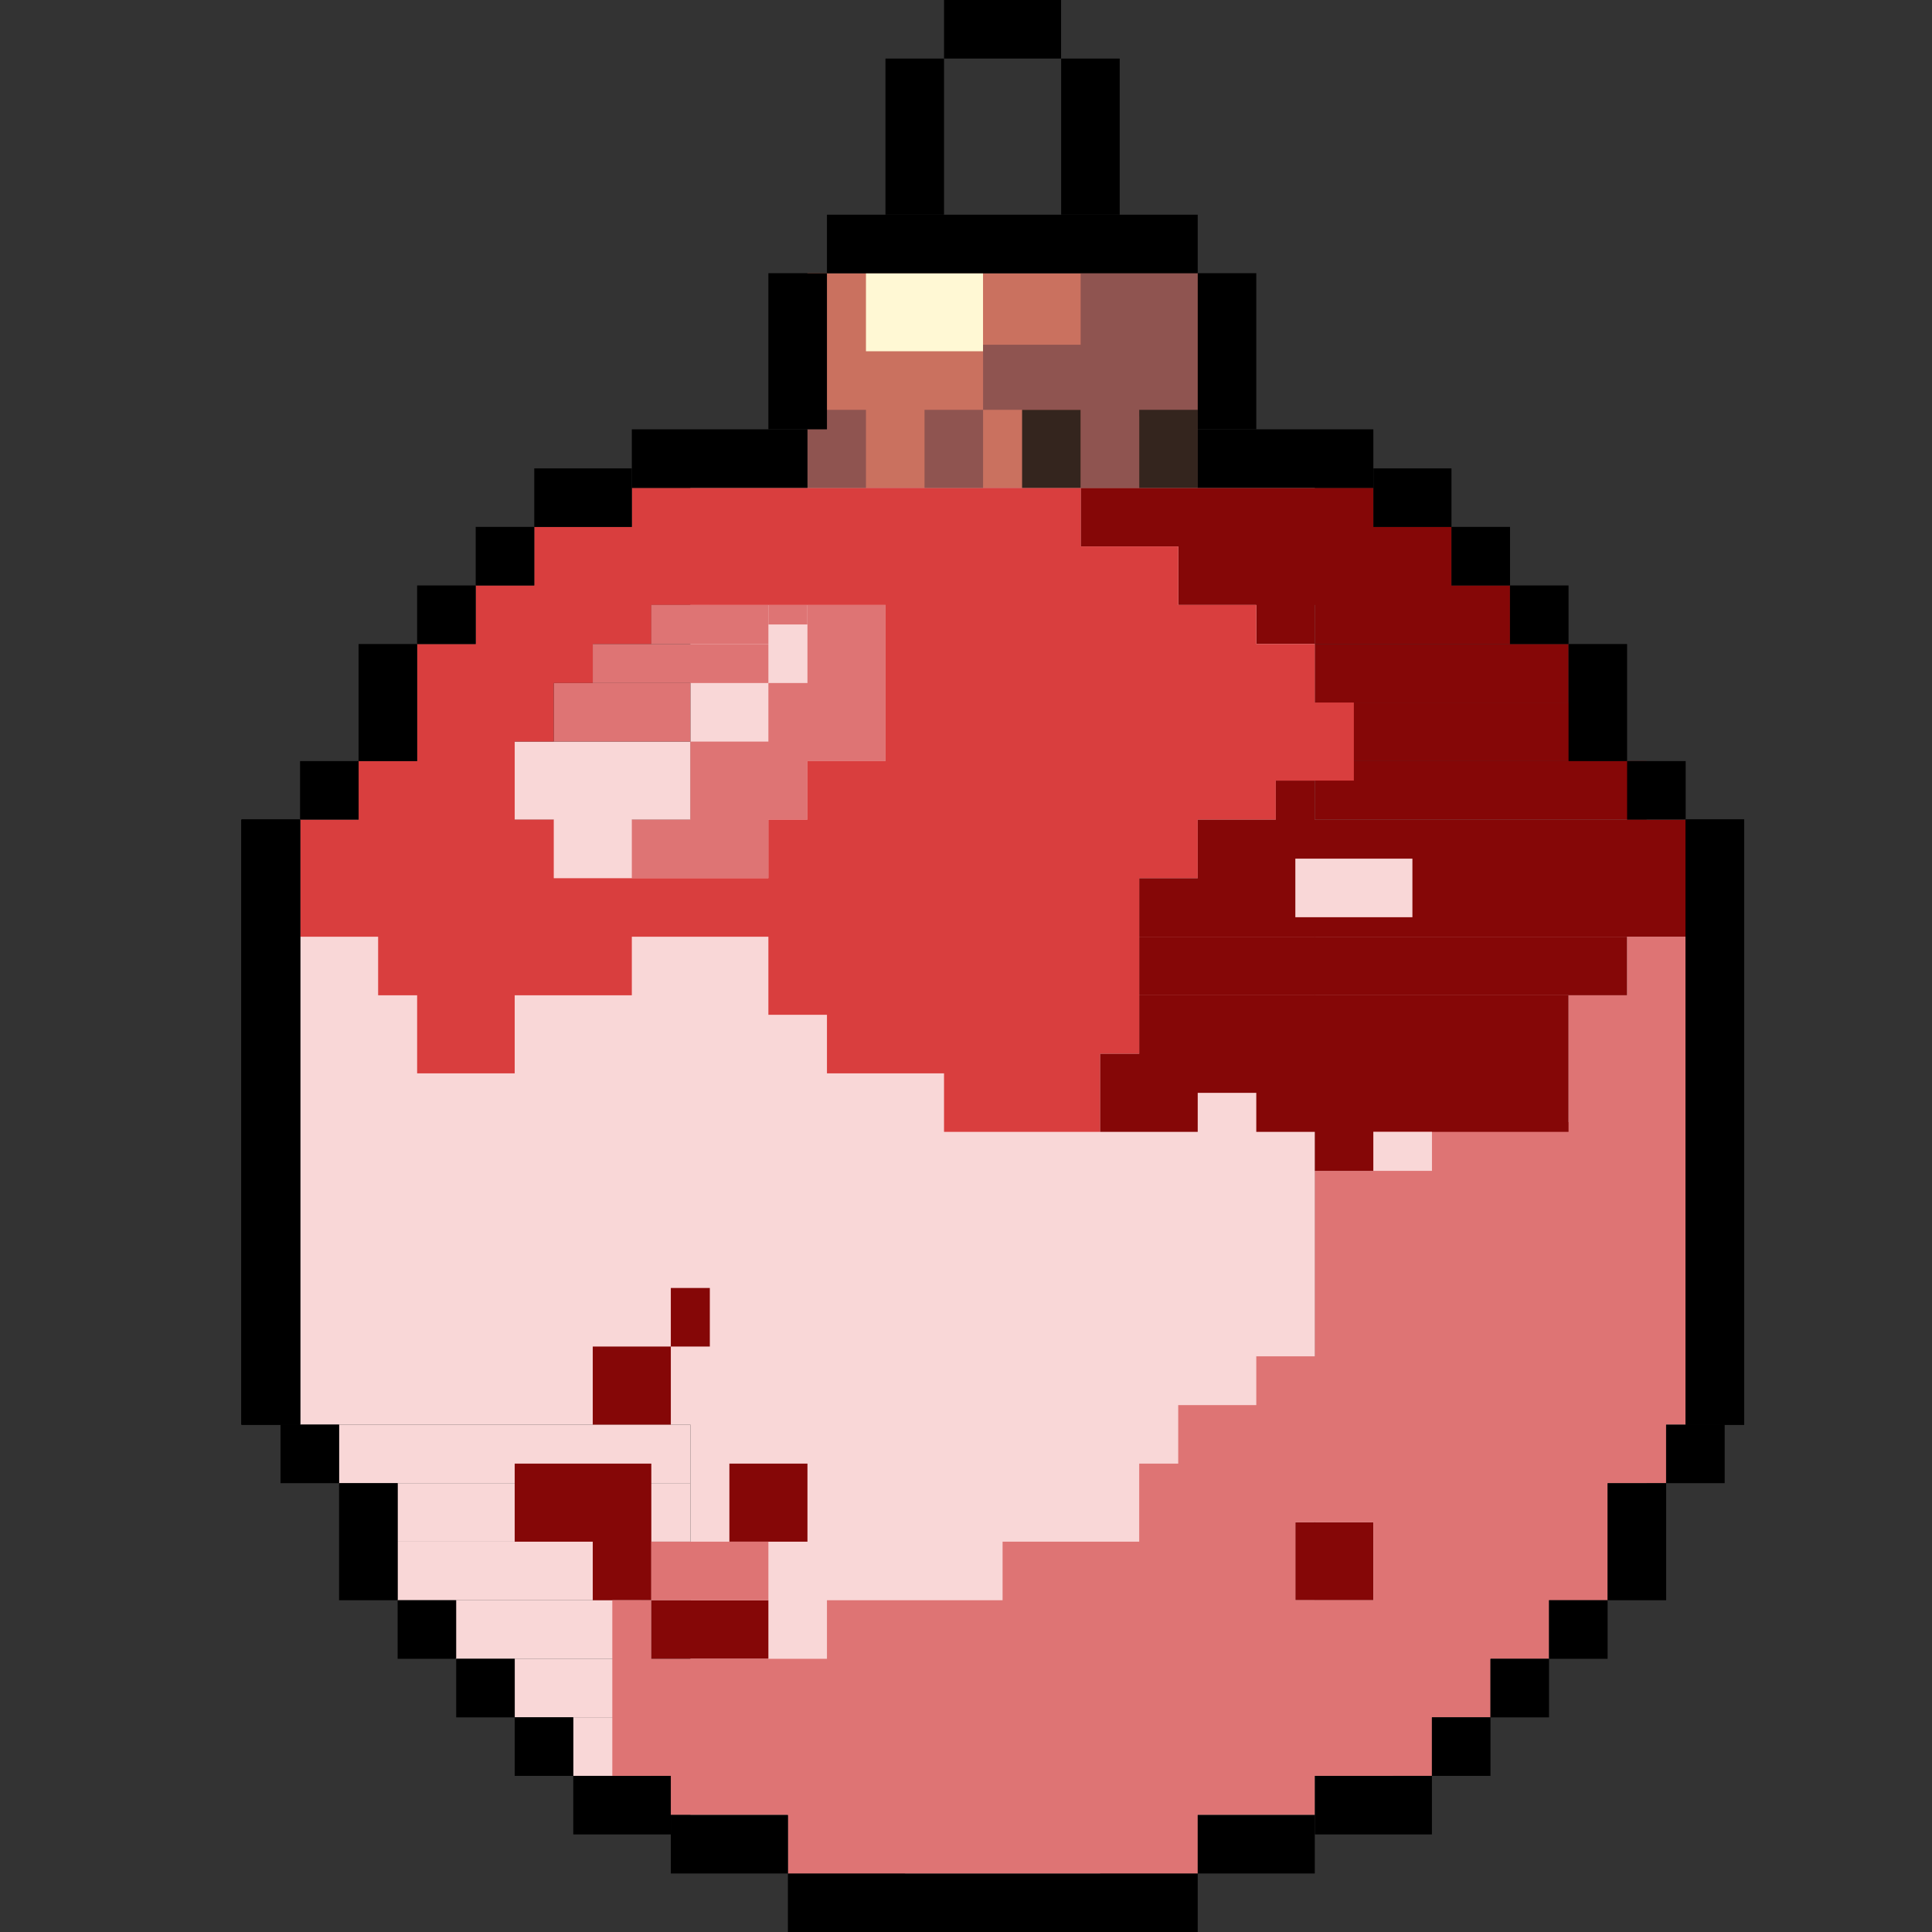 <svg width="32" height="32" viewBox="0 0 32 32" fill="none" xmlns="http://www.w3.org/2000/svg">
<rect x="0" y="0" width="32" height="32" fill="#333333" stroke="none"/>
<rect x="13.05" y="31.03" width="6.788" height="0.97" fill="black"/>
<rect x="13.373" y="4.525" width="6.465" height="3.556" fill="#CA715F"/>
<rect x="14.99" y="30.061" width="3.232" height="0.97" fill="white" fill-opacity="0.3"/>
<rect x="4.97" y="13.576" width="7.758" height="10.02" fill="#F9D7D7"/>
<rect x="21.778" y="13.576" width="6.141" height="10.02" fill="white"/>
<rect x="11.435" y="8.081" width="10.343" height="21.98" fill="#F9D7D7"/>
<path d="M8.525 12.283H11.434V13.576H10.465V14.545H9.172V13.576H8.525V12.283Z" fill="#F9D7D7"/>
<rect x="9.495" y="9.697" width="2.263" height="0.97" fill="white" fill-opacity="0.3"/>
<rect x="10.465" y="8.727" width="1.293" height="0.97" fill="white" fill-opacity="0.3"/>
<rect width="5.495" height="0.97" transform="matrix(-1 0 0 1 27.273 12.606)" fill="#850707"/>
<rect width="4.525" height="0.97" transform="matrix(-1 0 0 1 26.303 11.636)" fill="#850707"/>
<rect width="4.202" height="0.97" transform="matrix(-1 0 0 1 25.98 10.667)" fill="#850707"/>
<rect width="3.232" height="0.97" transform="matrix(-1 0 0 1 25.01 9.697)" fill="#850707"/>
<path d="M22.748 8.727V8.081H21.778H17.899V9.051H19.515V10.02H20.808V10.667H21.778V10.02H23.071H24.041V8.727H22.748Z" fill="#850707"/>
<rect x="27.273" y="24.566" width="5.495" height="0.97" transform="rotate(180 27.273 24.566)" fill="#F9D7D7"/>
<rect x="26.303" y="25.535" width="4.525" height="0.97" transform="rotate(180 26.303 25.535)" fill="#F9D7D7"/>
<rect x="25.334" y="26.505" width="3.556" height="0.97" transform="rotate(180 25.334 26.505)" fill="#F9D7D7"/>
<rect x="24.687" y="27.475" width="2.909" height="0.97" transform="rotate(180 24.687 27.475)" fill="#F9D7D7"/>
<rect x="23.717" y="28.444" width="1.939" height="0.97" transform="rotate(180 23.717 28.444)" fill="#F9D7D7"/>
<rect x="23.071" y="29.414" width="1.293" height="0.97" transform="rotate(180 23.071 29.414)" fill="#F9D7D7"/>
<rect width="5.818" height="0.97" transform="matrix(1 0 0 -1 5.616 24.566)" fill="#F9D7D7"/>
<path d="M6.586 25.535H11.434V24.566H6.586V25.05V25.535Z" fill="#F9D7D7"/>
<rect width="4.848" height="0.97" transform="matrix(1 0 0 -1 6.586 26.505)" fill="#F9D7D7"/>
<path d="M7.546 27.475H10.626V26.505H7.546V27.475Z" fill="#F9D7D7"/>
<rect width="2.053" height="0.97" transform="matrix(1 0 0 -1 8.525 28.444)" fill="#F9D7D7"/>
<path d="M9.495 29.414H10.864V28.444H9.495V29.414Z" fill="#F9D7D7"/>
<rect x="9.172" y="11.313" width="2.263" height="0.97" fill="#DE7474"/>
<rect x="9.818" y="10.667" width="2.909" height="0.646" fill="#DE7474"/>
<rect x="10.788" y="10.02" width="1.939" height="0.646" fill="#DE7474"/>
<path d="M13.374 10.02H14.667V12.606H13.374V13.576H12.727V14.546H10.465V13.576H11.434V12.283H12.727V11.313H13.374V10.02Z" fill="#DE7474"/>
<rect x="12.727" y="10.02" width="0.646" height="0.323" fill="#DE7474"/>
<path d="M4.97 13.576H5.939V12.606H6.909V11.636V10.667H7.879V9.697H8.849V8.727H10.465V8.081H17.899V9.051H19.515V10.02H20.808V10.667H21.778V11.636H22.424V12.929H21.131V13.576H19.838V14.546H18.869V16.808V17.454H18.222V18.747H15.636V17.778H13.697V16.808H12.727V13.576H13.374V12.606H14.667V10.02H10.788V10.667H9.818V11.313H9.172V12.283H8.525V13.576H9.172V14.546H10.465H12.727V15.515H10.465V16.485H8.525V17.778H6.909V16.485H6.263V15.515H4.97V13.576Z" fill="#D93E3E"/>
<rect x="9.818" y="22.303" width="1.293" height="1.293" fill="#850707"/>
<rect x="11.111" y="21.333" width="0.646" height="0.97" fill="#850707"/>
<rect x="12.081" y="24.242" width="1.293" height="1.293" fill="#850707"/>
<path d="M8.525 24.242H10.788V25.535V26.505H9.818V25.535H8.525V24.242Z" fill="#850707"/>
<rect x="21.455" y="25.212" width="1.293" height="1.293" fill="#850707"/>
<rect x="10.788" y="26.505" width="1.939" height="0.97" fill="#850707"/>
<rect x="10.788" y="25.535" width="1.939" height="0.97" fill="#DE7474"/>
<path d="M10.142 26.505H10.788V27.475H13.697V26.505H16.606V25.535H18.869V24.242H19.515V23.273H20.808V22.465H21.778V19.394H22.748V18.586V25.212H21.455V26.505H22.748V25.212V18.586H25.98V17.454V16.485H26.95V15.515H27.919V23.596H27.596V24.566H26.627V25.535V26.505H25.657V27.475H24.687V28.444H23.717V29.414H23.071H21.778V30.061H19.839V31.03H13.051V30.061H10.788V29.414H10.142V26.505Z" fill="#DE7474"/>
<path d="M19.838 13.576H21.131V12.929H21.778V13.576H27.919V15.515H19.838H18.869V14.546H19.838V13.576Z" fill="#850707"/>
<rect x="18.869" y="15.515" width="8.081" height="0.97" fill="#850707"/>
<path d="M18.869 16.485H25.98V18.747H22.747V19.394H21.778V18.747H20.808V18.101H19.838V18.747H18.222V17.454H18.869V16.485Z" fill="#850707"/>
<rect x="22.748" y="18.747" width="0.97" height="0.646" fill="#F9D7D7"/>
<rect x="21.455" y="14.222" width="1.939" height="0.97" fill="#F9D7D7"/>
<rect x="14.343" y="4.525" width="1.939" height="1.293" fill="#FFF8D4"/>
<path d="M17.899 4.525H19.838V6.896H18.869V8.081H17.899V6.788H16.283V5.71H17.899V4.525Z" fill="#8F5450"/>
<rect x="13.373" y="6.788" width="0.97" height="1.293" fill="#8F5450"/>
<rect x="15.313" y="6.788" width="0.97" height="1.293" fill="#8F5450"/>
<rect x="16.929" y="6.788" width="0.97" height="1.293" fill="#34251E"/>
<rect x="18.869" y="6.788" width="0.97" height="1.293" fill="#34251E"/>
<rect x="4" y="13.576" width="0.97" height="10.02" fill="black"/>
<rect x="4" y="13.576" width="0.97" height="10.02" fill="black"/>
<rect x="4" y="13.576" width="0.97" height="10.02" fill="black"/>
<rect x="4" y="13.576" width="0.97" height="10.02" fill="black"/>
<rect x="27.919" y="13.576" width="0.97" height="10.02" fill="black"/>
<rect x="27.919" y="13.576" width="0.97" height="10.02" fill="black"/>
<rect x="27.919" y="13.576" width="0.97" height="10.02" fill="black"/>
<rect x="27.919" y="13.576" width="0.97" height="10.02" fill="black"/>
<rect x="4.646" y="23.596" width="0.97" height="0.97" fill="black"/>
<rect x="4.97" y="12.606" width="0.97" height="0.97" fill="black"/>
<rect x="8.849" y="7.758" width="1.616" height="0.97" fill="black"/>
<rect x="5.939" y="10.667" width="0.97" height="1.939" fill="black"/>
<rect x="6.909" y="9.697" width="0.97" height="0.97" fill="black"/>
<rect x="7.879" y="8.727" width="0.97" height="0.97" fill="black"/>
<rect x="10.465" y="7.111" width="2.909" height="0.97" fill="black"/>
<rect x="19.838" y="7.111" width="2.909" height="0.97" fill="black"/>
<rect x="15.636" width="1.939" height="0.97" fill="black"/>
<rect x="19.838" y="4.525" width="0.97" height="2.586" fill="black"/>
<rect x="12.727" y="4.525" width="0.97" height="2.586" fill="black"/>
<rect x="14.666" y="0.97" width="0.97" height="2.586" fill="black"/>
<rect x="17.576" y="0.97" width="0.97" height="2.586" fill="black"/>
<rect x="13.697" y="3.556" width="6.141" height="0.97" fill="black"/>
<rect x="22.748" y="7.758" width="1.293" height="0.97" fill="black"/>
<rect x="24.041" y="8.727" width="0.97" height="0.97" fill="black"/>
<rect x="25.01" y="9.697" width="0.97" height="0.97" fill="black"/>
<rect x="25.98" y="10.667" width="0.97" height="1.939" fill="black"/>
<rect x="26.95" y="12.606" width="0.97" height="0.97" fill="black"/>
<rect x="5.616" y="24.566" width="0.97" height="1.939" fill="black"/>
<rect x="9.495" y="29.414" width="1.616" height="0.97" fill="black"/>
<rect x="6.586" y="26.505" width="0.97" height="0.97" fill="black"/>
<rect x="7.556" y="27.475" width="0.97" height="0.97" fill="black"/>
<rect x="8.525" y="28.444" width="0.97" height="0.97" fill="black"/>
<rect x="11.111" y="30.061" width="1.939" height="0.97" fill="black"/>
<rect x="19.838" y="30.061" width="1.939" height="0.97" fill="black"/>
<rect x="27.596" y="23.596" width="0.97" height="0.97" fill="black"/>
<rect x="24.687" y="27.475" width="0.97" height="0.97" fill="black"/>
<rect x="23.717" y="28.444" width="0.97" height="0.97" fill="black"/>
<rect x="21.778" y="29.414" width="1.939" height="0.97" fill="black"/>
<rect x="25.657" y="26.505" width="0.97" height="0.97" fill="black"/>
<rect x="26.627" y="24.566" width="0.97" height="1.939" fill="black"/>
</svg>
